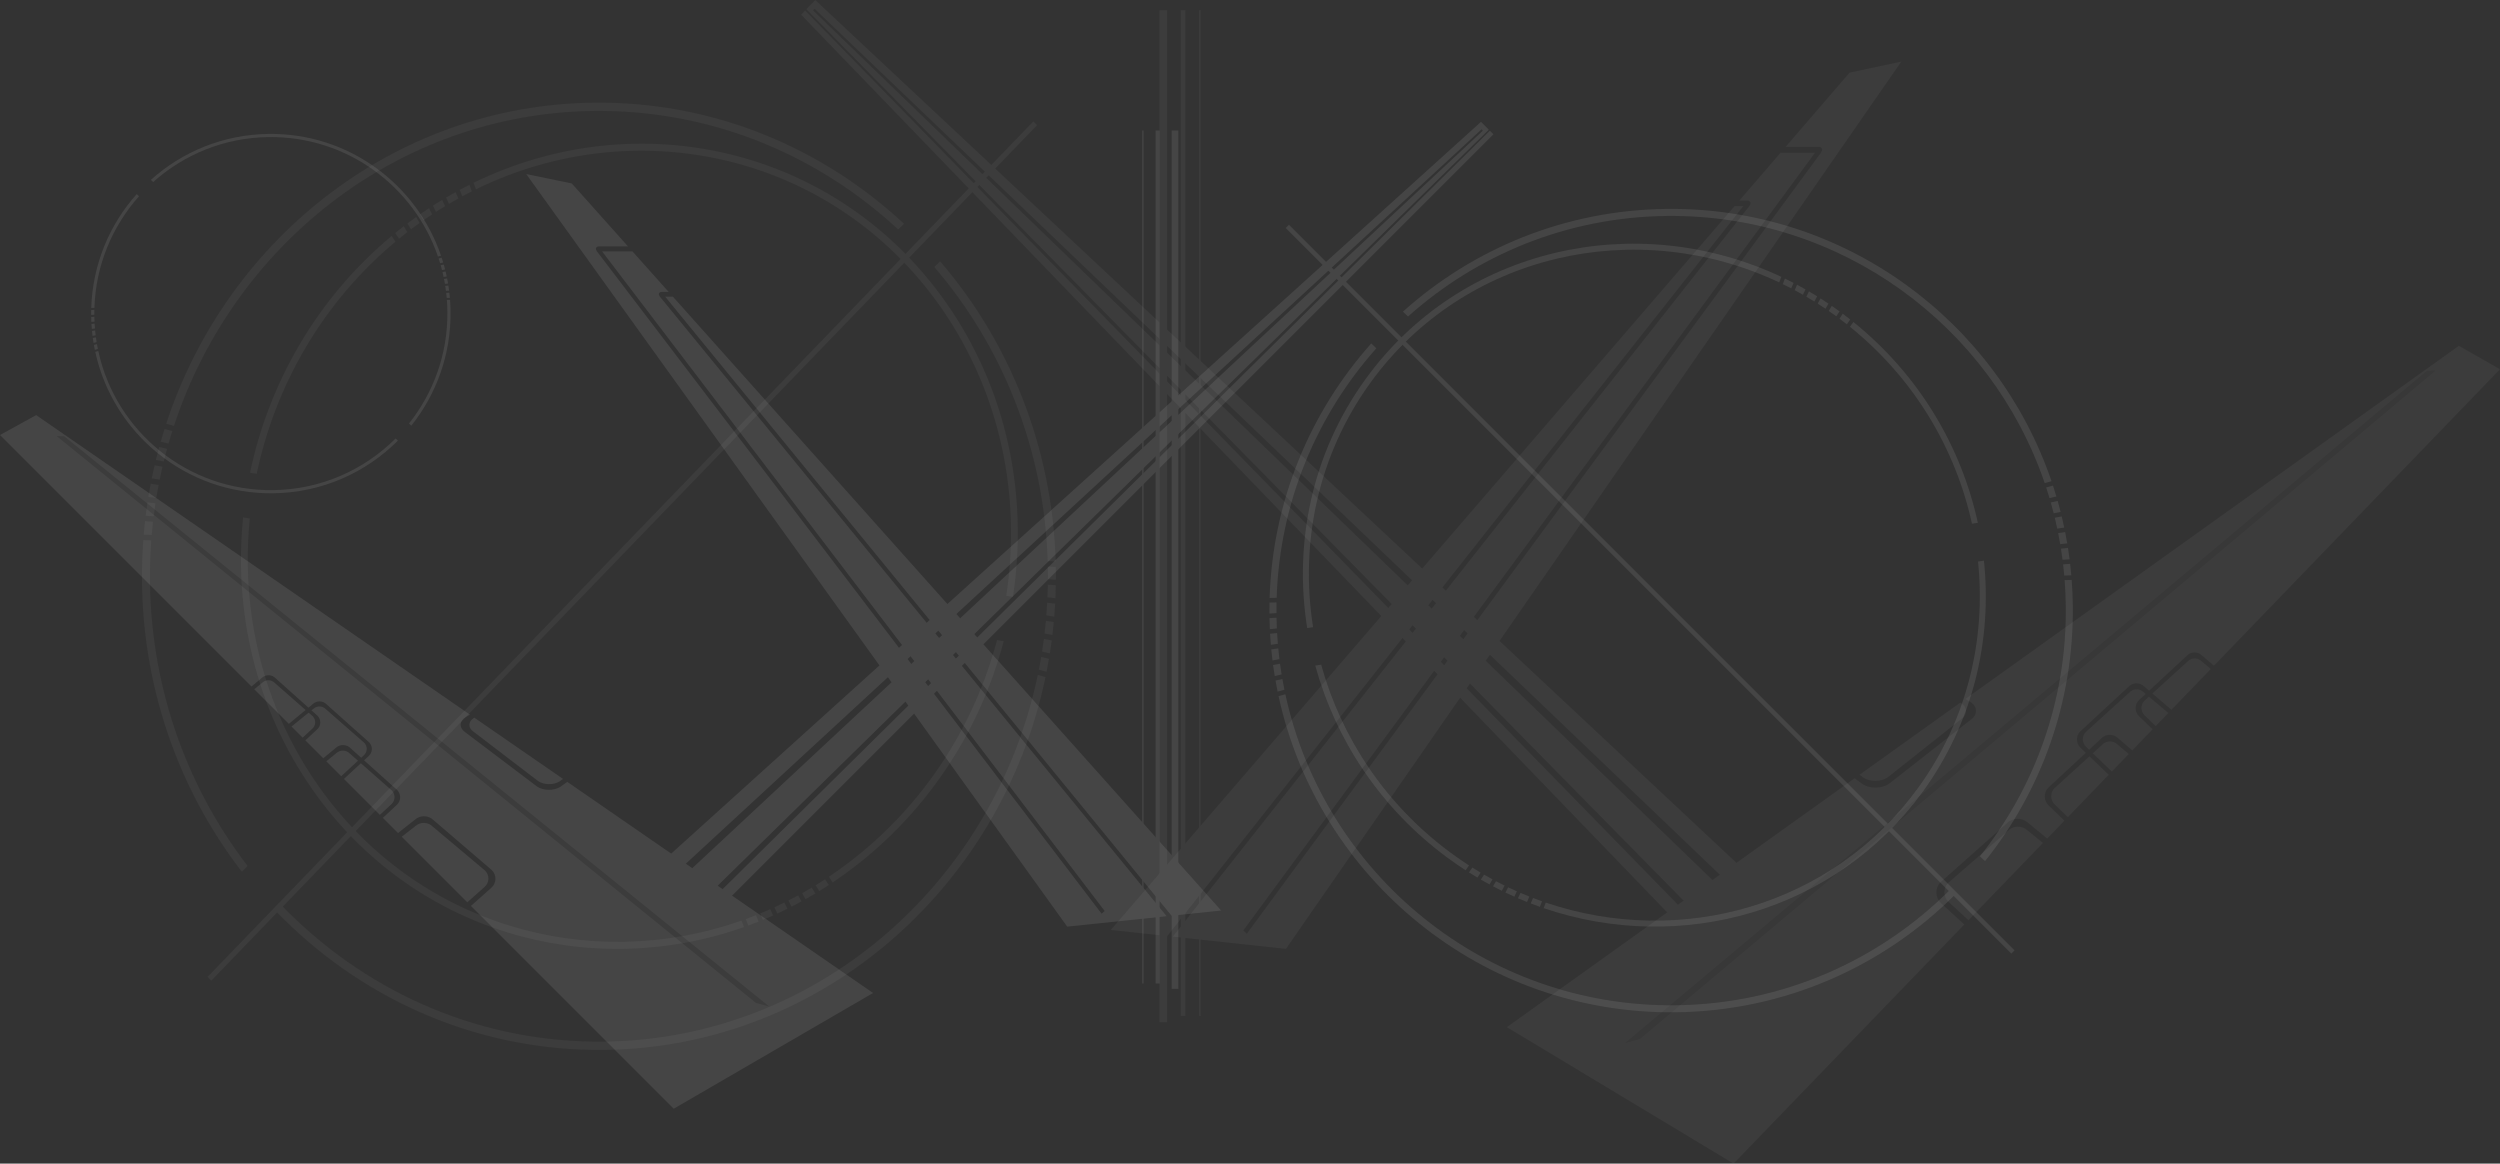 <?xml version="1.0" standalone="no"?><!-- Generator: Gravit.io --><svg xmlns="http://www.w3.org/2000/svg" xmlns:xlink="http://www.w3.org/1999/xlink" style="isolation:isolate" viewBox="-97 -155 1867 869" width="1867" height="869"><rect x="-97" y="-155" width="1867" height="869" fill="#333333" stroke="none"/><g><g style="mix-blend-mode:overlay;opacity:0.1;"><rect x="778" y="-57.545" width="5" height="641" transform="matrix(1,0,0,1,0,0)" fill="rgb(235,235,235)"/><rect x="766" y="-57.545" width="3" height="637" transform="matrix(1,0,0,1,0,0)" fill="rgb(235,235,235)"/><rect x="756" y="-57.545" width="1" height="637" transform="matrix(1,0,0,1,0,0)" fill="rgb(235,235,235)"/><rect x="1133.771" y="-98.29" width="3.438" height="766.42" transform="matrix(0.707,-0.707,0.707,0.707,131.108,886.363)" fill="rgb(235,235,235)"/><path d=" M 774.274 529.25 L 700 537 L 296 -25 L 330 -18 L 371.98 29 L 350.134 29 C 350.102 28.998 350.069 28.997 350.036 28.997 C 348.925 28.982 348.013 29.811 348 30.846 C 347.993 31.381 348.228 31.866 348.609 32.213 L 348.485 32.317 L 725.662 527.339 L 728 525.362 L 352.648 32.734 L 375.315 32.734 L 402.351 63.003 L 397.179 63.003 C 397.146 63.002 397.112 63.001 397.078 63 C 395.945 62.987 395.014 63.775 395 64.76 C 394.993 65.268 395.232 65.73 395.621 66.059 L 395.495 66.158 L 774.274 529.25 Z  M 777.891 528.872 L 815 525 L 405.524 66.556 L 399.746 66.556 L 777.891 528.872 Z " fill-rule="evenodd" fill="rgb(235,235,235)"/><path d=" M 1015.632 -57.368 L 1018.295 -54.705 L 360.59 603 L 332.541 574.951 L 1010.396 -57.407 L 1009.444 -58.428 L 328.027 570.436 L 318 560.41 L 1009 -64 L 1014.851 -58.149 L 356.047 587.72 L 359.503 591.215 L 1015.632 -57.368 Z " fill-rule="evenodd" fill="rgb(235,235,235)"/><path d=" M 851.057 295.017 C 851.004 297.74 850.988 300.472 851.008 303.211 L 851.008 303.211 L 856.268 302.855 C 856.251 300.185 856.27 297.522 856.323 294.869 L 851.057 295.017 Z  M 851.143 291.576 C 853.383 218.803 881.655 152.393 927.034 101.488 L 927.034 101.488 L 930.861 105.101 C 886.403 155.025 858.684 220.107 856.413 291.427 L 851.143 291.576 Z  M 1449.857 274.658 C 1449.607 271.794 1449.317 268.941 1448.987 266.101 L 1448.987 266.101 L 1443.73 266.457 C 1444.054 269.229 1444.34 272.012 1444.587 274.807 L 1449.857 274.658 Z  M 1450.136 278.089 C 1450.62 284.477 1450.904 290.922 1450.982 297.417 C 1451.842 369.439 1427.195 435.872 1385.44 488.111 L 1381.601 484.487 C 1422.457 433.216 1446.563 368.082 1445.72 297.479 C 1445.642 291.013 1445.357 284.597 1444.87 278.238 L 1450.136 278.089 Z  M 852.388 329.978 C 852.653 332.735 852.955 335.481 853.294 338.216 L 853.294 338.216 L 858.476 337.24 C 858.149 334.573 857.857 331.896 857.601 329.207 L 852.388 329.978 L 852.388 329.978 L 852.388 329.978 L 852.388 329.978 Z  M 851.053 306.654 C 851.105 309.403 851.193 312.143 851.318 314.873 L 851.318 314.873 L 856.56 314.309 C 856.441 311.648 856.358 308.977 856.31 306.298 L 851.053 306.654 L 851.053 306.654 Z  M 1448.57 262.683 C 1448.207 259.839 1447.804 257.007 1447.362 254.189 L 1447.362 254.189 L 1442.123 254.753 C 1442.557 257.502 1442.953 260.265 1443.31 263.04 L 1448.57 262.683 L 1448.57 262.683 Z  M 853.738 341.634 C 854.111 344.391 854.523 347.135 854.971 349.867 L 854.971 349.867 L 860.111 348.686 C 859.677 346.022 859.278 343.346 858.916 340.659 L 853.738 341.634 L 853.738 341.634 L 853.738 341.634 L 853.738 341.634 L 853.738 341.634 Z  M 851.495 318.312 C 851.652 321.067 851.847 323.812 852.078 326.546 L 852.078 326.546 L 857.294 325.776 C 857.072 323.11 856.885 320.434 856.734 317.749 L 851.495 318.312 L 851.495 318.312 L 851.495 318.312 Z  M 1446.808 250.79 C 1446.333 247.97 1445.817 245.163 1445.263 242.371 L 1445.263 242.371 L 1440.05 243.141 C 1440.593 245.865 1441.099 248.603 1441.566 251.354 L 1446.808 250.79 L 1446.808 250.79 L 1446.808 250.79 Z  M 1444.574 238.996 C 1443.986 236.204 1443.36 233.426 1442.695 230.663 L 1442.695 230.663 L 1437.516 231.639 C 1438.167 234.334 1438.781 237.043 1439.357 239.767 L 1444.574 238.996 L 1444.574 238.996 L 1444.574 238.996 L 1444.574 238.996 Z  M 1441.87 227.317 C 1441.172 224.557 1440.436 221.812 1439.662 219.083 L 1439.662 219.083 L 1434.526 220.263 C 1435.283 222.925 1436.004 225.602 1436.688 228.294 L 1441.87 227.317 L 1441.87 227.317 L 1441.87 227.317 L 1441.87 227.317 L 1441.87 227.317 Z  M 855.549 353.267 C 856.033 356.019 856.555 358.757 857.113 361.482 L 857.113 361.482 L 862.202 360.099 C 861.661 357.441 861.155 354.77 860.685 352.087 L 855.549 353.267 L 855.549 353.267 L 855.549 353.267 L 855.549 353.267 L 855.549 353.267 L 855.549 353.267 Z  M 1438.702 215.771 C 1437.896 213.046 1437.051 210.338 1436.17 207.646 L 1436.17 207.646 L 1431.084 209.028 C 1431.946 211.653 1432.773 214.294 1433.563 216.952 L 1438.702 215.771 L 1438.702 215.771 L 1438.702 215.771 L 1438.702 215.771 L 1438.702 215.771 L 1438.702 215.771 Z  M 857.826 364.859 C 887.421 501.205 1009.69 602.709 1154.585 600.979 C 1236.078 600.005 1309.636 566.556 1363.091 513.093 L 1359.263 509.48 C 1306.755 561.942 1234.531 594.761 1154.522 595.717 C 1012.076 597.418 891.887 497.563 862.911 363.476 L 857.826 364.859 L 857.826 364.859 L 857.826 364.859 L 857.826 364.859 L 857.826 364.859 L 857.826 364.859 L 857.826 364.859 Z  M 1435.077 204.373 C 1394.398 84.858 1280.444 -0.568 1147.418 1.021 C 1071.757 1.925 1002.935 30.823 950.693 77.741 L 950.693 77.741 L 954.532 81.365 C 1005.819 35.442 1073.304 7.169 1147.481 6.283 C 1278.057 4.724 1389.931 88.501 1429.988 205.756 L 1435.077 204.373 L 1435.077 204.373 L 1435.077 204.373 L 1435.077 204.373 L 1435.077 204.373 L 1435.077 204.373 L 1435.077 204.373 Z " fill-rule="evenodd" fill="rgb(235,235,235)"/><path d=" M -28.889 76.52 C -28.913 77.738 -28.92 78.96 -28.911 80.185 L -28.911 80.185 L -26.558 80.026 C -26.566 78.831 -26.557 77.64 -26.533 76.453 L -28.889 76.52 Z  M -28.85 74.98 C -27.849 42.428 -15.202 12.721 5.097 -10.05 L 5.097 -10.05 L 6.809 -8.433 C -13.078 13.899 -25.478 43.011 -26.493 74.914 L -28.85 74.98 Z  M 238.966 67.413 C 238.854 66.132 238.724 64.855 238.577 63.585 L 238.577 63.585 L 236.225 63.744 C 236.37 64.984 236.498 66.229 236.608 67.479 L 238.966 67.413 Z  M 239.091 68.948 C 239.307 71.805 239.434 74.688 239.469 77.593 C 239.854 109.81 228.829 139.527 210.151 162.894 L 208.433 161.273 C 226.709 138.339 237.492 109.203 237.115 77.621 C 237.081 74.729 236.953 71.859 236.735 69.014 L 239.091 68.948 Z  M -28.294 92.158 C -28.175 93.392 -28.04 94.62 -27.889 95.844 L -27.889 95.844 L -25.57 95.407 C -25.717 94.214 -25.848 93.016 -25.962 91.814 L -28.294 92.158 L -28.294 92.158 L -28.294 92.158 L -28.294 92.158 Z  M -28.891 81.725 C -28.868 82.955 -28.828 84.18 -28.772 85.402 L -28.772 85.402 L -26.427 85.149 C -26.481 83.959 -26.518 82.764 -26.539 81.566 L -28.891 81.725 L -28.891 81.725 Z  M 238.39 62.056 C 238.228 60.784 238.048 59.517 237.85 58.256 L 237.85 58.256 L 235.506 58.509 C 235.7 59.739 235.877 60.974 236.037 62.216 L 238.39 62.056 L 238.39 62.056 Z  M -27.69 97.373 C -27.523 98.606 -27.339 99.833 -27.138 101.055 L -27.138 101.055 L -24.839 100.527 C -25.033 99.335 -25.212 98.138 -25.373 96.936 L -27.69 97.373 L -27.69 97.373 L -27.69 97.373 L -27.69 97.373 L -27.69 97.373 Z  M -28.693 86.94 C -28.623 88.173 -28.536 89.4 -28.432 90.623 L -28.432 90.623 L -26.099 90.279 C -26.199 89.086 -26.282 87.889 -26.35 86.688 L -28.693 86.94 L -28.693 86.94 L -28.693 86.94 Z  M 237.602 56.736 C 237.389 55.475 237.159 54.219 236.911 52.97 L 236.911 52.97 L 234.579 53.315 C 234.822 54.533 235.048 55.758 235.257 56.988 L 237.602 56.736 L 237.602 56.736 L 237.602 56.736 Z  M 236.602 51.46 C 236.34 50.211 236.06 48.969 235.762 47.733 L 235.762 47.733 L 233.446 48.17 C 233.737 49.375 234.011 50.587 234.269 51.805 L 236.602 51.46 L 236.602 51.46 L 236.602 51.46 L 236.602 51.46 Z  M 235.393 46.236 C 235.081 45.002 234.752 43.774 234.406 42.553 L 234.406 42.553 L 232.108 43.081 C 232.447 44.271 232.769 45.469 233.075 46.673 L 235.393 46.236 L 235.393 46.236 L 235.393 46.236 L 235.393 46.236 L 235.393 46.236 Z  M -26.88 102.576 C -26.663 103.807 -26.43 105.032 -26.18 106.251 L -26.18 106.251 L -23.904 105.632 C -24.146 104.443 -24.372 103.249 -24.582 102.048 L -26.88 102.576 L -26.88 102.576 L -26.88 102.576 L -26.88 102.576 L -26.88 102.576 L -26.88 102.576 Z  M 233.976 41.071 C 233.615 39.852 233.238 38.641 232.843 37.437 L 232.843 37.437 L 230.568 38.055 C 230.954 39.23 231.324 40.411 231.677 41.6 L 233.976 41.071 L 233.976 41.071 L 233.976 41.071 L 233.976 41.071 L 233.976 41.071 L 233.976 41.071 Z  M -25.861 107.761 C -12.623 168.752 42.07 214.157 106.885 213.382 C 143.338 212.947 176.242 197.984 200.153 174.069 L 198.441 172.453 C 174.953 195.921 142.646 210.601 106.857 211.029 C 43.138 211.79 -10.625 167.122 -23.586 107.143 L -25.861 107.761 L -25.861 107.761 L -25.861 107.761 L -25.861 107.761 L -25.861 107.761 L -25.861 107.761 L -25.861 107.761 Z  M 232.354 35.973 C 214.158 -17.489 163.184 -55.701 103.679 -54.99 C 69.834 -54.586 39.049 -41.659 15.68 -20.672 L 15.68 -20.672 L 17.397 -19.051 C 40.339 -39.593 70.526 -52.24 103.707 -52.636 C 162.117 -53.334 212.16 -15.859 230.078 36.592 L 232.354 35.973 L 232.354 35.973 L 232.354 35.973 L 232.354 35.973 L 232.354 35.973 L 232.354 35.973 L 232.354 35.973 Z " fill-rule="evenodd" fill="rgb(235,235,235)"/><path d=" M 1284.754 83.582 C 1282.906 82.128 1281.035 80.695 1279.139 79.282 L 1279.139 79.282 L 1276.76 83.002 C 1278.606 84.381 1280.43 85.78 1282.229 87.198 L 1284.754 83.582 Z  M 1287.08 85.432 C 1336.052 124.837 1367.657 178.419 1380.057 235.42 L 1380.057 235.42 L 1375.66 236.11 C 1363.477 180.238 1332.51 127.719 1284.553 89.051 L 1287.08 85.432 Z  M 1000.038 496.52 C 1002.134 497.844 1004.242 499.135 1006.362 500.393 L 1006.362 500.393 L 1008.739 496.675 C 1006.67 495.45 1004.611 494.192 1002.565 492.902 L 1000.038 496.52 Z  M 997.537 494.921 C 992.899 491.92 988.321 488.754 983.812 485.424 C 933.81 448.493 900.381 397.335 885.255 342.074 L 889.665 341.382 C 904.572 395.535 937.378 445.653 986.394 481.856 C 990.884 485.171 995.442 488.321 1000.062 491.305 L 997.537 494.921 Z  M 1260.027 66.269 C 1257.997 65.011 1255.956 63.784 1253.905 62.587 L 1253.905 62.587 L 1251.991 66.578 C 1253.99 67.746 1255.979 68.945 1257.957 70.173 L 1260.027 66.269 L 1260.027 66.269 L 1260.027 66.269 L 1260.027 66.269 Z  M 1276.747 77.519 C 1274.829 76.122 1272.899 74.755 1270.957 73.417 L 1270.957 73.417 L 1268.73 77.233 C 1270.621 78.539 1272.501 79.873 1274.369 81.237 L 1276.747 77.519 L 1276.747 77.519 Z  M 1008.922 501.893 C 1011.061 503.13 1013.211 504.334 1015.372 505.504 L 1015.372 505.504 L 1017.597 501.691 C 1015.488 500.55 1013.389 499.378 1011.301 498.173 L 1008.922 501.893 L 1008.922 501.893 Z  M 1251.331 61.105 C 1249.247 59.921 1247.153 58.768 1245.049 57.647 L 1245.049 57.647 L 1243.297 61.715 C 1245.347 62.811 1247.388 63.937 1249.419 65.093 L 1251.331 61.105 L 1251.331 61.105 L 1251.331 61.105 L 1251.331 61.105 L 1251.331 61.105 Z  M 1268.502 71.744 C 1266.527 70.415 1264.541 69.117 1262.544 67.848 L 1262.544 67.848 L 1260.472 71.754 C 1262.417 72.993 1264.353 74.261 1266.276 75.558 L 1268.502 71.744 L 1268.502 71.744 L 1268.502 71.744 Z  M 1017.987 506.903 C 1020.166 508.052 1022.354 509.167 1024.553 510.249 L 1024.553 510.249 L 1026.623 506.345 C 1024.477 505.291 1022.341 504.205 1020.214 503.087 L 1017.987 506.903 L 1017.987 506.903 L 1017.987 506.903 Z  M 1027.22 511.543 C 1029.435 512.603 1031.659 513.629 1033.892 514.621 L 1033.892 514.621 L 1035.804 510.633 C 1033.625 509.667 1031.454 508.668 1029.292 507.637 L 1027.22 511.543 L 1027.22 511.543 L 1027.22 511.543 L 1027.22 511.543 Z  M 1036.607 515.809 C 1038.855 516.778 1041.112 517.713 1043.376 518.614 L 1043.376 518.614 L 1045.126 514.548 C 1042.917 513.671 1040.714 512.761 1038.52 511.818 L 1036.607 515.809 L 1036.607 515.809 L 1036.607 515.809 L 1036.607 515.809 L 1036.607 515.809 Z  M 1242.42 56.264 C 1240.285 55.156 1238.14 54.081 1235.985 53.037 L 1235.985 53.037 L 1234.399 57.177 C 1236.498 58.197 1238.589 59.248 1240.67 60.33 L 1242.42 56.264 L 1242.42 56.264 L 1242.42 56.264 L 1242.42 56.264 L 1242.42 56.264 L 1242.42 56.264 Z  M 1046.135 519.694 C 1048.413 520.571 1050.698 521.414 1052.99 522.224 L 1052.99 522.224 L 1054.576 518.087 C 1052.339 517.299 1050.109 516.479 1047.886 515.626 L 1046.135 519.694 L 1046.135 519.694 L 1046.135 519.694 L 1046.135 519.694 L 1046.135 519.694 L 1046.135 519.694 Z  M 1233.306 51.757 C 1124.695 0.634 993.832 29.924 922.738 128.181 C 882.753 183.443 869.079 250.287 879.21 314.047 L 883.606 313.357 C 873.692 250.754 887.134 185.135 926.391 130.879 C 996.284 34.283 1124.973 5.532 1231.72 55.894 L 1233.306 51.757 L 1233.306 51.757 L 1233.306 51.757 L 1233.306 51.757 L 1233.306 51.757 L 1233.306 51.757 L 1233.306 51.757 Z  M 1055.789 523.194 C 1158.344 558.104 1273.992 526.027 1339.262 435.819 C 1376.386 384.511 1390.829 323.22 1384.598 263.683 L 1384.598 263.683 L 1380.189 264.376 C 1386.211 322.752 1372.004 382.82 1335.609 433.121 C 1271.54 521.668 1158.065 553.205 1057.375 519.054 L 1055.789 523.194 L 1055.789 523.194 L 1055.789 523.194 L 1055.789 523.194 L 1055.789 523.194 L 1055.789 523.194 L 1055.789 523.194 Z " fill-rule="evenodd" fill="rgb(235,235,235)"/><path d=" M 200.244 467.116 L 188.91 455.782 L 188.91 455.782 L 199.338 446.098 C 202.516 443.147 202.676 438.196 199.695 435.049 L 174.886 412.81 L 178.433 409.53 C 181.342 406.84 181.489 402.327 178.76 399.458 L 146.921 371.041 L 146.921 371.041 C 144.191 368.172 139.613 368.026 136.704 370.716 L 133.346 373.485 L 108.761 351.482 L 108.761 351.482 C 106.062 348.637 101.534 348.492 98.657 351.16 L 90.792 357.664 L -97 169.872 L -70 155 L 254.007 378.728 L 250.802 380.502 C 245.897 383.546 245.714 388.607 250.394 391.797 L 304.057 432.374 C 308.737 435.564 316.519 435.683 321.424 432.639 L 326.664 428.898 L 326.664 428.898 L 555 586.564 L 406.128 673 L 254.678 521.55 L 269.887 508.043 C 273.859 504.516 274.057 498.595 270.328 494.829 L 226.836 457.535 L 226.836 457.535 C 223.107 453.77 216.855 453.577 212.883 457.105 L 200.244 467.116 Z  M 203.017 469.889 L 251.962 518.834 L 264.895 507.347 C 268.542 504.109 268.724 498.673 265.301 495.216 L 226.105 462.262 L 226.105 462.262 C 222.683 458.805 216.943 458.628 213.296 461.867 L 203.017 469.889 Z  M 186.687 453.559 L 159.844 426.716 L 159.844 426.716 L 172.505 415.011 L 195.674 435.374 C 198.411 438.264 198.264 442.809 195.346 445.518 L 186.687 453.559 L 186.687 453.559 Z  M 146.682 413.554 L 157.813 424.686 L 157.813 424.686 L 157.813 424.686 L 170.338 413.106 L 164.338 407.832 L 164.338 407.832 C 161.601 404.942 157.011 404.796 154.093 407.505 L 146.682 413.554 L 146.682 413.554 Z  M 144.404 411.276 L 131.026 397.898 L 131.026 397.898 L 139.923 389.649 C 142.801 386.981 142.946 382.506 140.247 379.66 L 135.592 375.495 L 137.005 374.346 C 139.676 371.877 143.879 372.01 146.385 374.644 L 146.385 374.644 L 175.078 399.754 C 177.584 402.388 177.449 406.531 174.778 409.001 L 172.739 410.886 L 164.923 403.879 L 164.923 403.879 C 161.942 400.732 156.942 400.573 153.765 403.524 L 144.404 411.276 L 144.404 411.276 Z  M 323.461 426.686 L 257.224 380.949 L 257.02 381.06 C 252.517 383.855 252.349 388.501 256.646 391.43 L 304.915 428.33 C 309.212 431.259 316.356 431.368 320.859 428.573 L 323.461 426.686 L 323.461 426.686 L 323.461 426.686 Z  M 120.712 387.584 L 129.015 395.887 L 129.015 395.887 L 136.309 389.124 C 138.951 386.675 139.084 382.566 136.606 379.954 L 133.479 377.211 L 120.712 387.584 L 120.712 387.584 L 120.712 387.584 L 120.712 387.584 Z  M 118.695 385.567 L 92.856 359.728 L 98.955 354.76 C 101.596 352.311 105.753 352.443 108.23 355.055 L 108.23 355.055 L 131.226 375.233 L 118.695 385.567 L 118.695 385.567 L 118.695 385.567 L 118.695 385.567 Z " fill-rule="evenodd" fill="rgb(235,235,235)"/><path d=" M -54.673 170.677 L -49.064 170.81 L 477.411 596.652 L 467.58 594.007 L -54.673 170.677 Z " fill="rgb(142,142,142)"/></g><g style="mix-blend-mode:overlay;opacity:0.05;"><rect x="768.917" y="-147.389" width="5.688" height="755.806" transform="matrix(1,0,0,1,0,0)" fill="rgb(235,235,235)"/><rect x="784.843" y="-147.389" width="3.413" height="751.09" transform="matrix(1,0,0,1,0,0)" fill="rgb(235,235,235)"/><rect x="798.494" y="-147.389" width="1.138" height="751.09" transform="matrix(1,0,0,1,0,0)" fill="rgb(235,235,235)"/><rect x="365.936" y="-187.264" width="3.983" height="887.355" transform="matrix(0.694,0.72,-0.695,0.72,290.615,-193.019)" fill="rgb(235,235,235)"/><path d=" M 778.844 544.503 L 863.337 553.642 L 1322.925 -109.015 L 1284.247 -100.761 L 1236.491 -45.343 L 1261.343 -45.343 C 1261.38 -45.346 1261.417 -45.347 1261.455 -45.347 C 1262.718 -45.364 1263.755 -44.387 1263.77 -43.166 C 1263.778 -42.536 1263.512 -41.964 1263.078 -41.555 L 1263.218 -41.432 L 834.144 542.251 L 831.485 539.919 L 1258.483 -40.94 L 1232.697 -40.94 L 1201.941 -5.25 L 1207.825 -5.25 C 1207.863 -5.252 1207.901 -5.253 1207.939 -5.254 C 1209.229 -5.269 1210.288 -4.34 1210.303 -3.179 C 1210.311 -2.58 1210.039 -2.035 1209.597 -1.647 L 1209.74 -1.53 L 778.844 544.503 Z  M 774.729 544.058 L 732.514 539.493 L 1198.332 -1.061 L 1204.905 -1.061 L 774.729 544.058 Z " fill-rule="evenodd" fill="rgb(235,235,235)"/><path d=" M 504.276 -147.181 L 501.246 -144.04 L 1249.448 631.463 L 1281.357 598.389 L 510.232 -147.226 L 511.316 -148.43 L 1286.492 593.066 L 1297.898 581.244 L 511.821 -155 L 505.164 -148.101 L 1254.616 613.446 L 1250.685 617.567 L 504.276 -147.181 Z " fill-rule="evenodd" fill="rgb(235,235,235)"/><path d=" M 691.496 268.319 C 691.556 271.53 691.575 274.75 691.551 277.981 L 691.551 277.981 L 685.568 277.56 C 685.587 274.412 685.566 271.273 685.505 268.143 L 691.496 268.319 Z  M 691.397 264.261 C 688.849 178.454 656.687 100.15 605.065 40.127 L 605.065 40.127 L 600.711 44.388 C 651.286 103.253 682.82 179.992 685.403 264.086 L 691.397 264.261 Z  M 10.304 244.313 C 10.589 240.936 10.919 237.572 11.294 234.223 L 11.294 234.223 L 17.274 234.643 C 16.905 237.911 16.58 241.194 16.299 244.489 L 10.304 244.313 Z  M 9.986 248.359 C 9.436 255.891 9.113 263.49 9.025 271.148 C 8.046 356.07 36.085 434.401 83.584 495.996 L 87.952 491.723 C 41.474 431.27 14.051 354.47 15.011 271.222 C 15.099 263.597 15.423 256.032 15.978 248.534 L 9.986 248.359 Z  M 689.982 309.541 C 689.68 312.792 689.337 316.03 688.951 319.255 L 688.951 319.255 L 683.056 318.104 C 683.428 314.96 683.761 311.802 684.052 308.632 L 689.982 309.541 L 689.982 309.541 L 689.982 309.541 L 689.982 309.541 Z  M 691.5 282.04 C 691.442 285.281 691.341 288.512 691.199 291.731 L 691.199 291.731 L 685.235 291.066 C 685.371 287.928 685.466 284.779 685.52 281.62 L 691.5 282.04 L 691.5 282.04 Z  M 11.768 230.193 C 12.181 226.84 12.639 223.501 13.143 220.178 L 13.143 220.178 L 19.102 220.843 C 18.609 224.085 18.158 227.342 17.752 230.614 L 11.768 230.193 L 11.768 230.193 Z  M 688.446 323.285 C 688.021 326.535 687.553 329.771 687.043 332.993 L 687.043 332.993 L 681.196 331.6 C 681.69 328.459 682.143 325.304 682.555 322.135 L 688.446 323.285 L 688.446 323.285 L 688.446 323.285 L 688.446 323.285 L 688.446 323.285 Z  M 690.998 295.786 C 690.819 299.035 690.597 302.271 690.334 305.495 L 690.334 305.495 L 684.4 304.586 C 684.653 301.443 684.866 298.288 685.038 295.122 L 690.998 295.786 L 690.998 295.786 L 690.998 295.786 Z  M 13.772 216.17 C 14.313 212.845 14.9 209.536 15.53 206.243 L 15.53 206.243 L 21.46 207.152 C 20.842 210.364 20.267 213.592 19.736 216.835 L 13.772 216.17 L 13.772 216.17 L 13.772 216.17 Z  M 16.314 202.264 C 16.983 198.971 17.695 195.696 18.451 192.439 L 18.451 192.439 L 24.343 193.589 C 23.602 196.767 22.904 199.961 22.249 203.172 L 16.314 202.264 L 16.314 202.264 L 16.314 202.264 L 16.314 202.264 Z  M 19.39 188.493 C 20.184 185.239 21.021 182.002 21.902 178.784 L 21.902 178.784 L 27.745 180.176 C 26.883 183.314 26.063 186.471 25.285 189.645 L 19.39 188.493 L 19.39 188.493 L 19.39 188.493 L 19.39 188.493 L 19.39 188.493 Z  M 686.386 337.001 C 685.835 340.246 685.242 343.475 684.606 346.688 L 684.606 346.688 L 678.817 345.057 C 679.433 341.923 680.008 338.774 680.543 335.61 L 686.386 337.001 L 686.386 337.001 L 686.386 337.001 L 686.386 337.001 L 686.386 337.001 L 686.386 337.001 Z  M 22.993 174.879 C 23.911 171.666 24.872 168.473 25.874 165.299 L 25.874 165.299 L 31.66 166.929 C 30.679 170.024 29.739 173.138 28.841 176.271 L 22.993 174.879 L 22.993 174.879 L 22.993 174.879 L 22.993 174.879 L 22.993 174.879 L 22.993 174.879 Z  M 683.796 350.669 C 650.129 511.436 511.036 631.12 346.204 629.079 C 253.498 627.931 169.819 588.491 109.009 525.453 L 113.363 521.193 C 173.096 583.052 255.258 621.748 346.276 622.875 C 508.322 624.881 645.047 507.141 678.01 349.039 L 683.796 350.669 L 683.796 350.669 L 683.796 350.669 L 683.796 350.669 L 683.796 350.669 L 683.796 350.669 L 683.796 350.669 Z  M 27.118 161.44 C 73.393 20.519 203.028 -80.207 354.357 -78.333 C 440.429 -77.267 518.72 -43.194 578.151 12.128 L 578.151 12.128 L 573.783 16.401 C 515.44 -37.747 438.669 -71.084 354.285 -72.129 C 205.742 -73.968 78.476 24.815 32.907 163.071 L 27.118 161.44 L 27.118 161.44 L 27.118 161.44 L 27.118 161.44 L 27.118 161.44 L 27.118 161.44 L 27.118 161.44 Z " fill-rule="evenodd" fill="rgb(235,235,235)"/><path d=" M 198.124 19.015 C 200.226 17.301 202.356 15.61 204.512 13.944 L 204.512 13.944 L 207.218 18.33 C 205.118 19.957 203.044 21.606 200.996 23.278 L 198.124 19.015 Z  M 195.479 21.196 C 139.768 67.659 103.814 130.837 89.709 198.047 L 89.709 198.047 L 94.71 198.861 C 108.569 132.983 143.798 71.057 198.353 25.463 L 195.479 21.196 Z  M 522.016 505.912 C 519.631 507.473 517.233 508.995 514.821 510.478 L 514.821 510.478 L 512.117 506.095 C 514.471 504.649 516.813 503.167 519.142 501.646 L 522.016 505.912 Z  M 524.861 504.027 C 530.137 500.487 535.344 496.755 540.474 492.828 C 597.356 449.283 635.385 388.962 652.592 323.804 L 647.575 322.988 C 630.617 386.84 593.297 445.934 537.537 488.621 C 532.429 492.531 527.244 496.244 521.989 499.763 L 524.861 504.027 Z  M 226.253 -1.399 C 228.563 -2.882 230.885 -4.329 233.219 -5.74 L 233.219 -5.74 L 235.395 -1.035 C 233.121 0.343 230.859 1.756 228.609 3.204 L 226.253 -1.399 L 226.253 -1.399 L 226.253 -1.399 L 226.253 -1.399 Z  M 207.234 11.866 C 209.415 10.218 211.611 8.606 213.819 7.029 L 213.819 7.029 L 216.353 11.528 C 214.201 13.068 212.063 14.642 209.938 16.249 L 207.234 11.866 L 207.234 11.866 Z  M 511.909 512.247 C 509.476 513.706 507.03 515.125 504.572 516.505 L 504.572 516.505 L 502.04 512.008 C 504.44 510.664 506.828 509.281 509.203 507.86 L 511.909 512.247 L 511.909 512.247 Z  M 236.147 -7.488 C 238.517 -8.884 240.899 -10.244 243.293 -11.566 L 243.293 -11.566 L 245.285 -6.769 C 242.953 -5.477 240.632 -4.149 238.322 -2.786 L 236.147 -7.488 L 236.147 -7.488 L 236.147 -7.488 L 236.147 -7.488 L 236.147 -7.488 Z  M 216.613 5.057 C 218.859 3.49 221.119 1.958 223.391 0.462 L 223.391 0.462 L 225.748 5.068 C 223.534 6.529 221.333 8.024 219.145 9.553 L 216.613 5.057 L 216.613 5.057 L 216.613 5.057 Z  M 501.597 518.154 C 499.119 519.509 496.629 520.824 494.128 522.1 L 494.128 522.1 L 491.772 517.497 C 494.214 516.254 496.644 514.973 499.063 513.654 L 501.597 518.154 L 501.597 518.154 L 501.597 518.154 Z  M 491.094 523.626 C 488.574 524.875 486.044 526.084 483.503 527.254 L 483.503 527.254 L 481.328 522.552 C 483.808 521.413 486.277 520.236 488.737 519.02 L 491.094 523.626 L 491.094 523.626 L 491.094 523.626 L 491.094 523.626 Z  M 480.415 528.655 C 477.857 529.798 475.29 530.9 472.714 531.963 L 472.714 531.963 L 470.723 527.169 C 473.237 526.134 475.742 525.062 478.238 523.95 L 480.415 528.655 L 480.415 528.655 L 480.415 528.655 L 480.415 528.655 L 480.415 528.655 Z  M 246.283 -13.196 C 248.712 -14.502 251.153 -15.771 253.603 -17.001 L 253.603 -17.001 L 255.408 -12.12 C 253.02 -10.917 250.642 -9.678 248.274 -8.402 L 246.283 -13.196 L 246.283 -13.196 L 246.283 -13.196 L 246.283 -13.196 L 246.283 -13.196 L 246.283 -13.196 Z  M 469.576 533.236 C 466.985 534.27 464.385 535.265 461.777 536.219 L 461.777 536.219 L 459.973 531.341 C 462.518 530.412 465.055 529.445 467.584 528.439 L 469.576 533.236 L 469.576 533.236 L 469.576 533.236 L 469.576 533.236 L 469.576 533.236 L 469.576 533.236 Z  M 256.652 -18.51 C 380.207 -78.79 529.076 -44.254 609.952 71.601 C 655.439 136.762 670.994 215.578 659.469 290.757 L 654.468 289.943 C 665.746 216.128 650.455 138.757 605.796 74.783 C 526.287 -39.114 379.89 -73.015 258.455 -13.632 L 256.652 -18.51 L 256.652 -18.51 L 256.652 -18.51 L 256.652 -18.51 L 256.652 -18.51 L 256.652 -18.51 L 256.652 -18.51 Z  M 458.594 537.363 C 341.928 578.526 210.367 540.703 136.116 434.339 C 93.884 373.842 77.454 301.573 84.542 231.373 L 84.542 231.373 L 89.559 232.189 C 82.707 301.021 98.869 371.847 140.272 431.157 C 213.156 535.564 342.245 572.75 456.789 532.482 L 458.594 537.363 L 458.594 537.363 L 458.594 537.363 L 458.594 537.363 L 458.594 537.363 L 458.594 537.363 L 458.594 537.363 Z " fill-rule="evenodd" fill="rgb(235,235,235)"/><path d=" M 1431.857 471.241 L 1444.751 457.877 L 1444.751 457.877 L 1432.888 446.459 C 1429.273 442.98 1429.091 437.142 1432.481 433.431 L 1460.704 407.209 L 1456.669 403.342 C 1453.359 400.17 1453.193 394.848 1456.297 391.465 L 1492.517 357.959 L 1492.517 357.959 C 1495.622 354.576 1500.83 354.404 1504.14 357.576 L 1507.959 360.841 L 1535.928 334.897 L 1535.928 334.897 C 1538.998 331.542 1544.149 331.372 1547.422 334.517 L 1556.369 342.186 L 1770 120.76 L 1739.285 103.224 L 1370.696 367.022 L 1374.343 369.115 C 1379.923 372.704 1380.13 378.671 1374.807 382.433 L 1313.759 430.277 C 1308.435 434.039 1299.583 434.179 1294.003 430.59 L 1288.042 426.178 L 1288.042 426.178 L 1028.288 612.083 L 1197.645 714 L 1369.933 535.425 L 1352.632 519.499 C 1348.113 515.339 1347.888 508.358 1352.13 503.918 L 1401.607 459.945 L 1401.607 459.945 C 1405.848 455.505 1412.96 455.277 1417.479 459.437 L 1431.857 471.241 Z  M 1428.703 474.511 L 1373.023 532.222 L 1358.31 518.678 C 1354.162 514.859 1353.955 508.45 1357.849 504.374 L 1402.437 465.518 L 1402.437 465.518 C 1406.331 461.442 1412.86 461.233 1417.009 465.052 L 1428.703 474.511 Z  M 1447.279 455.256 L 1477.815 423.606 L 1477.815 423.606 L 1463.412 409.804 L 1437.055 433.814 C 1433.943 437.221 1434.11 442.581 1437.429 445.775 L 1447.279 455.256 L 1447.279 455.256 Z  M 1492.789 408.086 L 1480.126 421.212 L 1480.126 421.212 L 1480.126 421.212 L 1465.877 407.558 L 1472.704 401.339 L 1472.704 401.339 C 1475.817 397.932 1481.039 397.76 1484.358 400.954 L 1492.789 408.086 L 1492.789 408.086 Z  M 1495.38 405.4 L 1510.599 389.626 L 1510.599 389.626 L 1500.478 379.9 C 1497.204 376.754 1497.039 371.477 1500.11 368.122 L 1505.405 363.21 L 1503.797 361.856 C 1500.759 358.944 1495.977 359.101 1493.127 362.207 L 1493.127 362.207 L 1460.485 391.814 C 1457.635 394.92 1457.788 399.806 1460.827 402.718 L 1463.146 404.94 L 1472.038 396.679 L 1472.038 396.679 C 1475.429 392.968 1481.116 392.78 1484.732 396.259 L 1495.38 405.4 L 1495.38 405.4 Z  M 1291.685 423.57 L 1367.037 369.641 L 1367.269 369.773 C 1372.391 373.067 1372.582 378.546 1367.695 381.999 L 1312.783 425.508 C 1307.896 428.962 1299.769 429.09 1294.646 425.795 L 1291.685 423.57 L 1291.685 423.57 L 1291.685 423.57 Z  M 1522.332 377.465 L 1512.887 387.255 L 1512.887 387.255 L 1504.589 379.281 C 1501.584 376.393 1501.433 371.548 1504.251 368.468 L 1507.808 365.234 L 1522.332 377.465 L 1522.332 377.465 L 1522.332 377.465 L 1522.332 377.465 Z  M 1524.627 375.086 L 1554.021 344.62 L 1547.083 338.761 C 1544.078 335.874 1539.35 336.03 1536.531 339.11 L 1536.531 339.11 L 1510.371 362.902 L 1524.627 375.086 L 1524.627 375.086 L 1524.627 375.086 L 1524.627 375.086 Z " fill-rule="evenodd" fill="rgb(235,235,235)"/><path d=" M 1721.85 121.709 L 1715.468 121.865 L 1116.553 623.977 L 1127.737 620.859 L 1721.85 121.709 Z " fill="rgb(142,142,142)"/></g></g></svg>